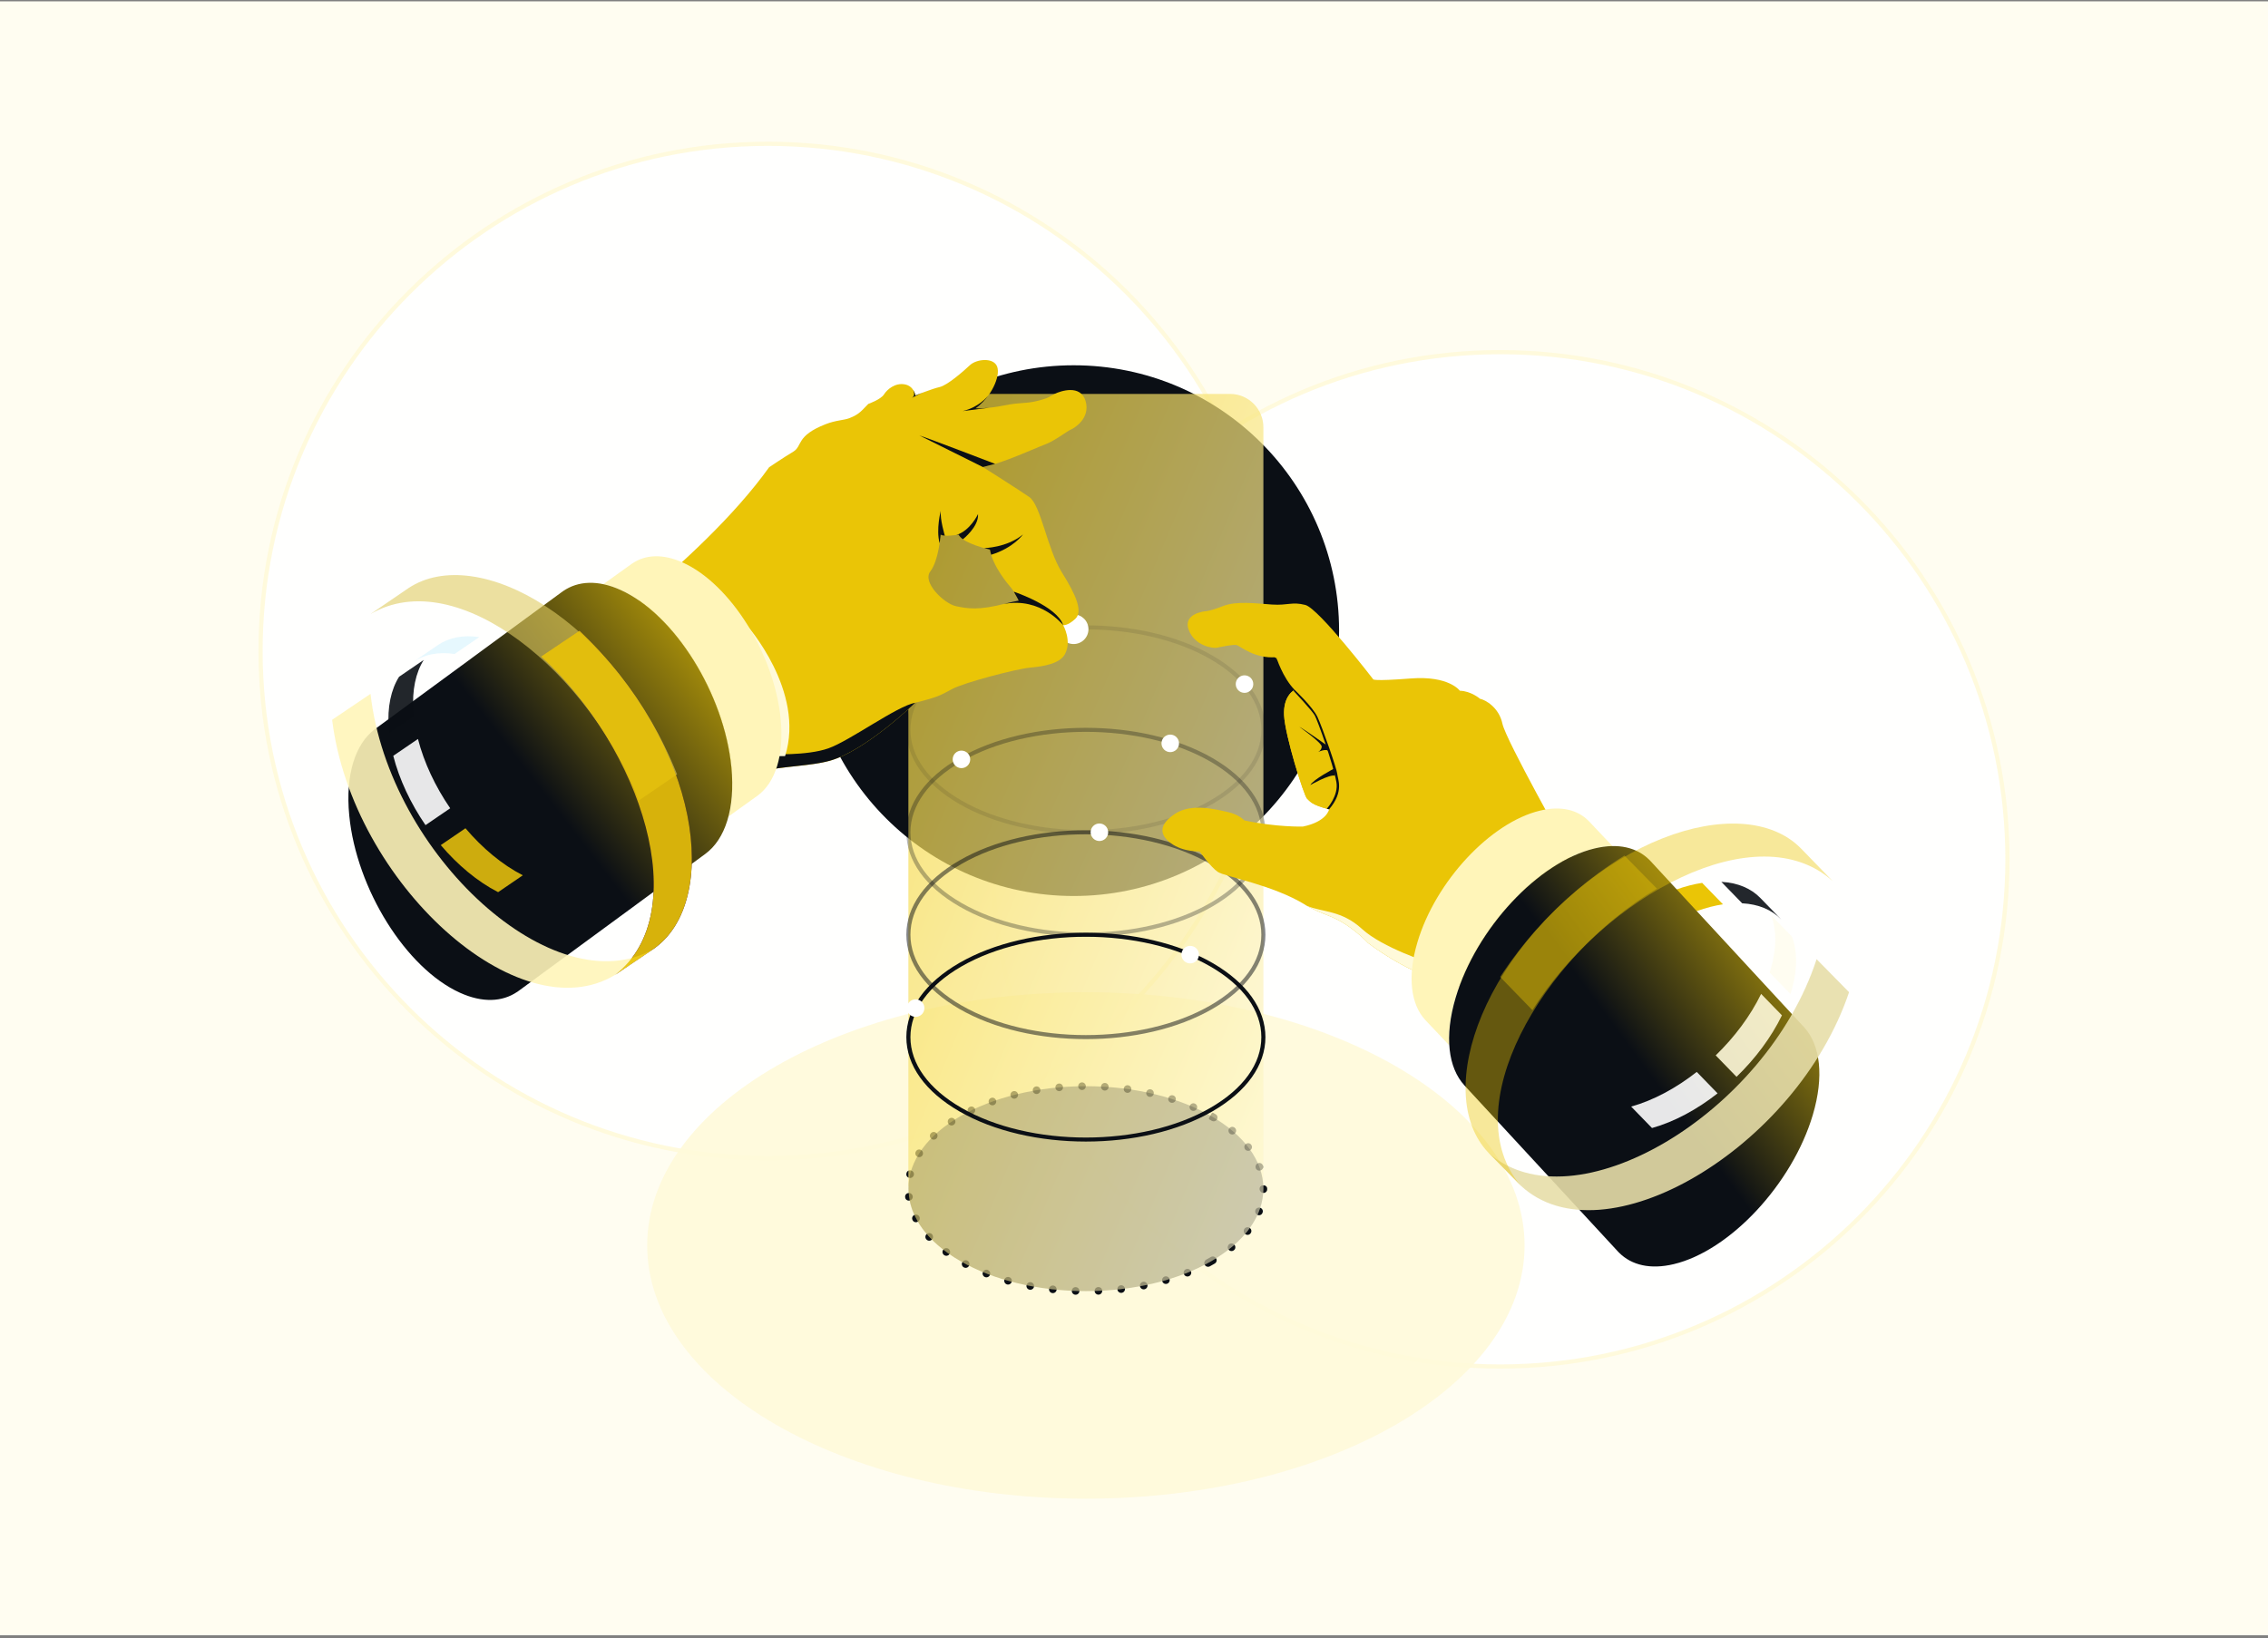 <svg width="544" height="393" viewBox="0 0 544 393" fill="none" xmlns="http://www.w3.org/2000/svg">
<rect x="0" y="0" width="544" height="393" fill="#808080" stroke="none"/>
<rect width="544" height="392" transform="translate(0 0.322)" fill="#FFFDF1"/>
<path opacity="0.9" d="M359.82 84.49C427.022 84.49 481.499 138.968 481.499 206.169C481.499 273.37 427.022 327.848 359.82 327.848C292.619 327.848 238.141 273.371 238.141 206.169C238.141 138.968 292.619 84.49 359.82 84.49Z" fill="white" stroke="#FFFADA"/>
<path opacity="0.9" d="M184.18 34.5C251.381 34.5 305.858 88.978 305.858 156.18C305.858 223.381 251.381 277.858 184.18 277.858C116.978 277.858 62.5 223.381 62.5 156.18C62.5 88.978 116.978 34.5 184.18 34.5Z" fill="white" stroke="#FFFADA"/>
<path d="M408.274 211.817C407.311 211.961 406.316 212.162 405.293 212.424C400.93 213.538 396.525 215.619 392.375 218.373L397.372 223.518C401.522 220.763 405.927 218.683 410.29 217.568C411.313 217.307 412.308 217.105 413.271 216.961L408.274 211.817Z" fill="#EAC506"/>
<path d="M257.526 214.966C292.688 214.966 321.191 186.463 321.191 151.301C321.191 116.14 292.688 87.636 257.526 87.636C222.365 87.636 193.861 116.14 193.861 151.301C193.861 186.463 222.365 214.966 257.526 214.966Z" fill="#0B0F15"/>
<path opacity="0.9" d="M260.459 359.558C318.573 359.558 365.682 332.359 365.682 298.807C365.682 265.255 318.573 238.056 260.459 238.056C202.346 238.056 155.236 265.255 155.236 298.807C155.236 332.359 202.346 359.558 260.459 359.558Z" fill="#FFFADA"/>
<path d="M258.906 309.736C258.895 310.24 258.478 310.646 257.975 310.629C257.967 310.629 257.959 310.629 257.951 310.628C257.447 310.612 257.059 310.178 257.082 309.674C257.105 309.178 257.526 308.788 258.023 308.805C258.52 308.822 258.916 309.238 258.906 309.736ZM263.494 310.609C262.991 310.63 262.57 310.227 262.556 309.723C262.542 309.226 262.934 308.806 263.431 308.786C263.928 308.765 264.352 309.152 264.378 309.648C264.405 310.152 264.019 310.588 263.515 310.608C263.508 310.609 263.501 310.609 263.494 310.609ZM253.442 309.418C253.393 309.92 252.947 310.293 252.447 310.239C252.439 310.238 252.431 310.237 252.423 310.236C251.923 310.182 251.567 309.721 251.628 309.221C251.688 308.727 252.136 308.37 252.63 308.424C253.125 308.478 253.489 308.923 253.442 309.418ZM269.018 310.177C268.518 310.235 268.069 309.865 268.017 309.364C267.965 308.869 268.324 308.421 268.819 308.363C269.313 308.306 269.765 308.659 269.829 309.152C269.894 309.652 269.542 310.116 269.041 310.174C269.034 310.175 269.026 310.176 269.018 310.177ZM248.017 308.683C247.929 309.179 247.454 309.517 246.959 309.423C246.95 309.422 246.942 309.42 246.934 309.419C246.439 309.325 246.122 308.835 246.223 308.342C246.323 307.855 246.798 307.535 247.287 307.628C247.775 307.72 248.103 308.193 248.017 308.683ZM274.496 309.32C274.002 309.418 273.525 309.082 273.434 308.586C273.345 308.098 273.668 307.624 274.155 307.528C274.642 307.431 275.12 307.746 275.223 308.232C275.328 308.724 275.015 309.216 274.522 309.314C274.513 309.316 274.505 309.318 274.496 309.32ZM242.67 307.508C242.541 307.996 242.039 308.294 241.554 308.158C241.545 308.155 241.536 308.153 241.527 308.15C241.042 308.013 240.769 307.498 240.914 307.015C241.055 306.539 241.556 306.262 242.034 306.396C242.511 306.531 242.797 307.029 242.67 307.508ZM279.888 308.007C279.404 308.148 278.9 307.854 278.767 307.368C278.636 306.89 278.917 306.389 279.393 306.25C279.869 306.111 280.372 306.384 280.518 306.857C280.666 307.339 280.399 307.858 279.915 307.999C279.906 308.001 279.897 308.004 279.888 308.007ZM237.452 305.857C237.277 306.329 236.748 306.578 236.279 306.395C236.269 306.391 236.259 306.387 236.25 306.383C235.781 306.199 235.562 305.658 235.754 305.192C235.942 304.734 236.467 304.508 236.928 304.689C237.389 304.87 237.625 305.393 237.452 305.857ZM285.147 306.193C284.679 306.382 284.148 306.138 283.968 305.668C283.79 305.205 284.021 304.68 284.48 304.494C284.939 304.309 285.466 304.529 285.659 304.984C285.857 305.448 285.644 305.993 285.176 306.181C285.166 306.185 285.157 306.189 285.147 306.193ZM232.432 303.68C232.204 304.13 231.654 304.311 231.209 304.075C231.198 304.069 231.187 304.063 231.176 304.057C230.732 303.82 230.575 303.263 230.821 302.824L230.83 302.807C231.071 302.376 231.613 302.222 232.049 302.454C232.484 302.686 232.663 303.224 232.44 303.664L232.432 303.68ZM290.19 303.814C289.748 304.057 289.196 303.883 288.963 303.437C288.729 302.99 288.902 302.44 289.343 302.198C289.6 302.057 289.855 301.914 290.106 301.769C290.213 301.707 290.318 301.646 290.423 301.584C290.857 301.328 291.419 301.459 291.685 301.886C291.951 302.315 291.82 302.878 291.386 303.135C291.265 303.207 291.142 303.278 291.019 303.349C290.745 303.507 290.469 303.662 290.19 303.814ZM227.724 300.897C227.437 301.311 226.868 301.416 226.461 301.118C226.448 301.109 226.435 301.099 226.422 301.089C226.015 300.791 225.944 300.217 226.253 299.819L226.268 299.799C226.568 299.412 227.118 299.336 227.513 299.626C227.908 299.916 228.016 300.473 227.738 300.876L227.724 300.897ZM295.954 299.954C295.566 300.275 294.992 300.202 294.682 299.805L294.665 299.783C294.365 299.397 294.44 298.838 294.817 298.526C295.194 298.215 295.746 298.255 296.069 298.622L296.087 298.643C296.42 299.021 296.384 299.599 295.995 299.92C295.982 299.932 295.968 299.943 295.954 299.954ZM223.516 297.407C223.159 297.762 222.58 297.762 222.237 297.392C222.222 297.376 222.206 297.359 222.191 297.342C221.849 296.972 221.895 296.395 222.278 296.068L222.305 296.045C222.673 295.73 223.219 295.766 223.548 296.122C223.877 296.478 223.885 297.041 223.541 297.383L223.516 297.407ZM299.928 295.938C299.615 296.334 299.038 296.378 298.654 296.051L298.625 296.027C298.258 295.713 298.223 295.153 298.521 294.773C298.82 294.394 299.358 294.313 299.75 294.595L299.781 294.617C300.19 294.911 300.285 295.482 299.974 295.878C299.959 295.898 299.943 295.918 299.928 295.938ZM220.15 293.11C219.716 293.365 219.155 293.221 218.92 292.776C218.906 292.749 218.892 292.722 218.878 292.696C218.645 292.248 218.847 291.705 219.306 291.494L219.348 291.475C219.782 291.275 220.293 291.464 220.514 291.887C220.736 292.311 220.602 292.844 220.191 293.086L220.15 293.11ZM302.807 291.014C302.621 291.483 302.078 291.683 301.62 291.474L301.573 291.452C301.141 291.254 300.955 290.74 301.129 290.297C301.302 289.854 301.784 289.612 302.236 289.76L302.285 289.776C302.764 289.934 303.027 290.45 302.844 290.92C302.831 290.952 302.819 290.983 302.807 291.014ZM218.17 288.036C217.676 288.135 217.192 287.815 217.121 287.316C217.116 287.279 217.111 287.241 217.106 287.204C217.039 286.704 217.419 286.266 217.921 286.229L217.979 286.225C218.45 286.19 218.857 286.543 218.922 287.011C218.986 287.479 218.689 287.931 218.225 288.024L218.17 288.036ZM303.944 285.359C303.938 285.864 303.498 286.243 302.995 286.207C302.492 286.172 302.117 285.735 302.119 285.231C302.12 285.214 302.12 285.197 302.12 285.179C302.118 284.768 302.431 284.417 302.841 284.394L303.079 284.381C303.544 284.355 303.944 284.711 303.945 285.177C303.945 285.238 303.945 285.299 303.944 285.359ZM219.194 281.924C219.081 282.383 218.638 282.69 218.173 282.605L218.119 282.595C217.623 282.505 217.291 282.028 217.41 281.539C217.419 281.503 217.427 281.468 217.436 281.433C217.558 280.944 218.071 280.676 218.552 280.825L218.606 280.842C219.057 280.982 219.307 281.464 219.194 281.924ZM302.306 280.819C301.852 280.96 301.375 280.713 301.208 280.268C301.042 279.823 301.233 279.309 301.668 279.117L301.715 279.096C302.176 278.893 302.717 279.101 302.896 279.572C302.908 279.605 302.92 279.637 302.932 279.669C303.108 280.142 302.837 280.654 302.356 280.804L302.306 280.819ZM221.247 277.202C220.99 277.608 220.465 277.747 220.047 277.509L220.01 277.488C219.572 277.239 219.418 276.681 219.687 276.254C219.702 276.231 219.717 276.207 219.732 276.183C220.003 275.758 220.574 275.658 220.987 275.947L221.022 275.972C221.415 276.247 221.504 276.796 221.247 277.202ZM299.884 275.952C299.489 276.229 298.949 276.137 298.655 275.754C298.361 275.372 298.405 274.819 298.775 274.509L298.805 274.484C299.191 274.16 299.769 274.21 300.077 274.609C300.092 274.629 300.107 274.649 300.123 274.669C300.429 275.069 300.329 275.64 299.916 275.93L299.884 275.952ZM224.596 273.165C224.245 273.501 223.691 273.508 223.343 273.169L223.319 273.146C222.958 272.795 222.949 272.217 223.312 271.868C223.327 271.853 223.343 271.838 223.358 271.823C223.722 271.475 224.3 271.508 224.636 271.884L224.658 271.908C224.982 272.271 224.947 272.828 224.596 273.165ZM296.244 271.89C295.919 272.254 295.363 272.287 294.989 271.973C294.615 271.659 294.546 271.101 294.849 270.717L294.866 270.696C295.178 270.3 295.753 270.232 296.139 270.556C296.153 270.568 296.167 270.579 296.181 270.591C296.566 270.915 296.598 271.493 296.263 271.869L296.244 271.89ZM228.745 269.867C228.337 270.139 227.79 270.039 227.507 269.638L227.493 269.619C227.203 269.207 227.301 268.636 227.72 268.357C227.733 268.348 227.746 268.339 227.76 268.331C228.179 268.052 228.743 268.181 229.011 268.607L229.024 268.626C229.286 269.041 229.153 269.594 228.745 269.867ZM291.886 268.595C291.617 269.021 291.054 269.148 290.621 268.889C290.451 268.787 290.28 268.686 290.106 268.586C289.974 268.51 289.928 268.341 290.004 268.208L290.633 267.11C290.711 266.975 290.884 266.928 291.019 267.006C291.214 267.118 291.406 267.231 291.596 267.345C292.028 267.605 292.155 268.169 291.886 268.595ZM233.397 267.212C232.953 267.429 232.412 267.247 232.187 266.807C231.957 266.359 232.129 265.8 232.582 265.579C232.592 265.574 232.603 265.569 232.613 265.563C233.066 265.342 233.61 265.541 233.822 265.999L233.83 266.016C234.038 266.463 233.84 266.995 233.397 267.212ZM287.069 265.998C286.861 266.447 286.328 266.65 285.875 266.451C285.423 266.251 285.209 265.719 285.4 265.263C285.595 264.798 286.134 264.57 286.595 264.773C286.605 264.778 286.615 264.782 286.626 264.787C287.086 264.99 287.281 265.541 287.069 265.998ZM238.349 265.133C237.882 265.3 237.364 265.059 237.189 264.595C237.011 264.124 237.246 263.589 237.72 263.419C237.73 263.415 237.74 263.412 237.75 263.408C238.225 263.239 238.745 263.503 238.907 263.981C239.066 264.45 238.815 264.966 238.349 265.133ZM281.987 263.972C281.827 264.442 281.318 264.701 280.846 264.549C280.374 264.398 280.106 263.89 280.25 263.416C280.397 262.933 280.909 262.653 281.389 262.807C281.398 262.81 281.407 262.813 281.415 262.815C281.895 262.969 282.148 263.495 281.987 263.972ZM243.501 263.565C243.02 263.687 242.527 263.398 242.397 262.919C242.266 262.432 242.551 261.924 243.039 261.8C243.048 261.797 243.057 261.795 243.066 261.793C243.555 261.669 244.049 261.979 244.165 262.469C244.28 262.952 243.982 263.443 243.501 263.565ZM276.727 262.462C276.612 262.945 276.128 263.25 275.643 263.142C275.157 263.034 274.844 262.551 274.946 262.064C275.048 261.571 275.533 261.248 276.025 261.357C276.033 261.359 276.042 261.361 276.051 261.363C276.542 261.473 276.843 261.971 276.727 262.462ZM248.781 262.46C248.291 262.541 247.824 262.211 247.736 261.722C247.647 261.226 247.975 260.745 248.472 260.662C248.48 260.661 248.489 260.659 248.498 260.658C248.995 260.575 249.461 260.925 249.536 261.423C249.611 261.914 249.271 262.379 248.781 262.46ZM271.352 261.418C271.277 261.91 270.819 262.253 270.326 262.185C269.833 262.116 269.483 261.661 269.545 261.167C269.608 260.667 270.065 260.306 270.564 260.375C270.572 260.376 270.579 260.377 270.587 260.378C271.086 260.448 271.428 260.919 271.352 261.418ZM254.142 261.784C253.647 261.827 253.205 261.461 253.155 260.966C253.105 260.464 253.47 260.01 253.973 259.966C253.98 259.966 253.987 259.965 253.995 259.964C254.497 259.921 254.935 260.304 254.972 260.806C255.01 261.303 254.638 261.741 254.142 261.784ZM265.912 260.804C265.875 261.301 265.444 261.678 264.947 261.647C264.45 261.617 264.067 261.189 264.091 260.692C264.116 260.188 264.544 259.794 265.047 259.825C265.055 259.826 265.063 259.826 265.07 259.827C265.573 259.858 265.95 260.302 265.912 260.804ZM259.541 261.515C259.044 261.521 258.63 261.122 258.617 260.625C258.604 260.121 259.002 259.696 259.506 259.69C259.514 259.69 259.521 259.69 259.529 259.69C260.033 259.683 260.442 260.099 260.442 260.603C260.442 261.1 260.039 261.509 259.541 261.515Z" fill="#0B0F15"/>
<path opacity="0.7" d="M303.034 102.51C303.034 98.092 299.452 94.51 295.034 94.51H225.885C221.466 94.51 217.885 98.092 217.885 102.51V284.533C217.885 284.547 217.896 284.558 217.91 284.558C217.924 284.558 217.935 284.569 217.934 284.584C217.665 291.071 221.78 297.607 230.354 302.557C246.981 312.157 273.938 312.157 290.564 302.558C298.877 297.758 303.034 291.468 303.034 285.177V102.51Z" fill="url(#paint0_linear_58_648)"/>
<path opacity="0.2" d="M260.459 309.758C283.972 309.758 303.033 298.753 303.033 285.178C303.033 271.602 283.972 260.597 260.459 260.597C236.946 260.597 217.885 271.602 217.885 285.178C217.885 298.753 236.946 309.758 260.459 309.758Z" fill="#0B0F15"/>
<path d="M260.46 273.883C249.469 273.883 238.477 271.468 230.11 266.636C221.91 261.903 217.395 255.579 217.395 248.831C217.395 242.083 221.91 235.759 230.109 231.025C246.844 221.363 274.072 221.365 290.809 231.026C299.008 235.761 303.524 242.084 303.524 248.832C303.524 255.58 299.008 261.903 290.81 266.636C282.443 271.468 271.452 273.883 260.46 273.883ZM260.458 224.746C249.644 224.746 238.832 227.122 230.599 231.875C222.716 236.426 218.374 242.448 218.374 248.832C218.375 255.215 222.717 261.237 230.6 265.789C247.065 275.295 273.856 275.293 290.319 265.789C298.203 261.238 302.543 255.216 302.543 248.833C302.543 242.449 298.203 236.428 290.319 231.876C282.086 227.122 271.272 224.746 260.458 224.746Z" fill="#0B0F15"/>
<path opacity="0.5" d="M260.46 249.302C249.469 249.302 238.477 246.887 230.11 242.056C221.91 237.322 217.395 230.999 217.395 224.251C217.395 217.503 221.91 211.179 230.109 206.445C246.844 196.784 274.072 196.783 290.809 206.446C299.008 211.18 303.524 217.503 303.524 224.252C303.524 231 299.008 237.322 290.81 242.056C282.443 246.887 271.452 249.302 260.46 249.302ZM260.457 200.164C249.644 200.164 238.831 202.541 230.599 207.293C222.716 211.844 218.374 217.866 218.374 224.25C218.375 230.633 222.717 236.655 230.6 241.207C247.065 250.712 273.856 250.712 290.319 241.207C298.203 236.656 302.543 230.634 302.543 224.251C302.543 217.867 298.203 211.846 290.319 207.294C282.086 202.541 271.272 200.164 260.457 200.164Z" fill="#0B0F15"/>
<path opacity="0.3" d="M260.461 224.721C249.469 224.721 238.478 222.306 230.11 217.474C221.91 212.741 217.395 206.418 217.395 199.67C217.395 192.922 221.909 186.598 230.109 181.864C246.844 172.202 274.072 172.202 290.809 181.865C299.008 186.599 303.524 192.922 303.524 199.671C303.524 206.419 299.008 212.741 290.81 217.475C282.443 222.305 271.452 224.721 260.461 224.721ZM260.457 175.584C249.644 175.584 238.831 177.96 230.599 182.713C222.716 187.264 218.374 193.286 218.374 199.67C218.375 206.053 222.717 212.074 230.6 216.625C247.064 226.132 273.856 226.131 290.319 216.626C298.203 212.075 302.543 206.053 302.543 199.67C302.543 193.286 298.203 187.265 290.319 182.713C282.086 177.96 271.272 175.584 260.457 175.584Z" fill="#0B0F15"/>
<path opacity="0.1" d="M260.461 200.141C249.469 200.141 238.478 197.726 230.11 192.894C221.91 188.16 217.395 181.837 217.395 175.089C217.395 168.341 221.91 162.018 230.109 157.284C246.844 147.622 274.072 147.622 290.809 157.284C299.008 162.018 303.524 168.341 303.524 175.09C303.524 181.838 299.009 188.161 290.81 192.895C282.443 197.725 271.452 200.141 260.461 200.141ZM260.458 151.004C249.644 151.004 238.831 153.38 230.599 158.132C222.716 162.683 218.375 168.705 218.374 175.089C218.374 181.472 222.717 187.494 230.6 192.046C247.063 201.553 273.856 201.552 290.319 192.046C298.203 187.495 302.543 181.473 302.543 175.091C302.543 168.707 298.203 162.685 290.319 158.133C282.086 153.38 271.272 151.004 260.458 151.004Z" fill="#0B0F15"/>
<path d="M221.727 241.863C221.727 243.024 220.785 243.966 219.623 243.966C218.461 243.966 217.52 243.024 217.52 241.863C217.52 240.701 218.461 239.759 219.623 239.759C220.785 239.759 221.727 240.701 221.727 241.863Z" fill="white"/>
<path d="M285.477 231.139C286.638 231.139 287.58 230.197 287.58 229.035C287.58 227.873 286.638 226.931 285.477 226.931C284.315 226.931 283.373 227.873 283.373 229.035C283.373 230.197 284.315 231.139 285.477 231.139Z" fill="white"/>
<path d="M265.805 199.67C265.805 200.831 264.863 201.773 263.701 201.773C262.54 201.773 261.598 200.831 261.598 199.67C261.598 198.508 262.54 197.566 263.701 197.566C264.863 197.566 265.805 198.508 265.805 199.67Z" fill="white"/>
<path d="M232.715 182.185C232.715 183.346 231.773 184.288 230.611 184.288C229.45 184.288 228.508 183.346 228.508 182.185C228.508 181.023 229.45 180.081 230.611 180.081C231.773 180.081 232.715 181.023 232.715 182.185Z" fill="white"/>
<path d="M282.801 178.344C282.801 179.506 281.859 180.448 280.697 180.448C279.536 180.448 278.594 179.506 278.594 178.344C278.594 177.183 279.536 176.241 280.697 176.241C281.859 176.241 282.801 177.183 282.801 178.344Z" fill="white"/>
<path d="M300.612 164.127C300.612 165.289 299.67 166.231 298.508 166.231C297.346 166.231 296.404 165.289 296.404 164.127C296.404 162.965 297.346 162.023 298.508 162.023C299.67 162.023 300.612 162.965 300.612 164.127Z" fill="white"/>
<path d="M261.075 150.962C261.075 152.925 259.484 154.517 257.52 154.517C255.556 154.517 253.965 152.925 253.965 150.962C253.965 148.998 255.556 147.407 257.52 147.407C259.484 147.407 261.075 148.998 261.075 150.962Z" fill="white"/>
<path d="M256.786 103.1C257.594 102.781 261.579 100.424 260.402 96.271C259.225 92.118 254.372 93.825 252.979 94.492C251.585 95.159 252.043 95.352 248.992 96.141C245.942 96.931 245.057 96.428 240.826 97.279C236.593 98.13 234.012 97.965 234.012 97.965C237.742 95.284 240.004 90.311 239.191 88.001C238.378 85.691 234.231 86.112 232.636 87.617C231.041 89.121 227.209 92.452 225.371 92.862C223.533 93.273 219.563 94.882 219.563 94.882C219.563 94.882 219.255 92.618 216.988 92.212C214.721 91.805 212.804 93.4 212.032 94.628C211.26 95.856 208.267 96.908 208.267 96.908C206.813 98.338 206.223 99.383 203.687 100.342C202.416 100.823 200.467 100.82 198.057 101.762C190.837 104.585 192.538 107.007 190.277 108.362C188.015 109.716 184.474 112.11 184.474 112.11C176.15 123.765 163.241 135.578 153.133 143.98C164.331 151.633 173.899 168.404 175.429 184.053C175.523 185.018 175.575 185.952 175.606 186.866C184.634 183.588 192.928 184.193 198.995 182.528C207.604 180.166 219.536 168.596 219.536 168.596C224.943 167.26 225.569 166.828 228.405 165.299C231.241 163.771 243.726 160.477 247.103 160.174C250.479 159.872 254.174 159.174 255.374 157.048C257.202 153.81 255.013 149.993 255.013 149.993C255.013 149.993 256.073 150.187 257.914 148.477C259.755 146.767 258.246 142.979 254.699 137.323C251.151 131.668 249.68 121.176 246.873 119.237C244.067 117.298 235.756 112.055 235.756 112.055C240.505 111.164 248.345 107.486 250.665 106.634C252.985 105.783 255.978 103.42 256.786 103.1ZM237.435 131.856C238.134 135.857 241.697 140.08 242.486 140.982C243.275 141.885 244.5 144.427 244.5 144.427C243.836 144.319 241.186 144.802 241.186 144.802C234.803 146.482 232.06 146.03 229.262 145.422C226.463 144.813 221.13 139.715 223.147 137.094C225.163 134.474 225.631 128.255 225.631 128.255C226.306 128.867 229.92 128.269 229.92 128.269C230.915 130.397 237.435 131.856 237.435 131.856Z" fill="#EAC506"/>
<path d="M198.688 179.544C203.882 177.709 215.117 169.407 219.535 168.596C219.535 168.596 207.603 180.166 198.994 182.529C194.396 183.79 188.519 183.747 182.014 185.077L184.671 180.914C184.671 180.914 193.494 181.378 198.688 179.544Z" fill="#0B0F15"/>
<path d="M230.964 129.375C230.478 129.032 230.104 128.662 229.919 128.269C229.919 128.269 229.705 128.304 229.375 128.349C232.73 127.34 234.591 123.334 234.591 123.334C234.81 126.368 230.972 129.369 230.964 129.375Z" fill="#0B0F15"/>
<path d="M225.63 128.255C225.63 128.255 225.564 129.116 225.379 130.331C224.47 127.01 225.662 122.509 225.662 122.509C225.421 124.538 226.624 128.509 226.626 128.517C226.174 128.489 225.804 128.412 225.63 128.255Z" fill="#0B0F15"/>
<path d="M237.743 133.093C237.617 132.681 237.508 132.267 237.437 131.856C237.437 131.856 236.871 131.728 236.057 131.497C236.078 131.497 241.517 131.419 245.374 128.219C245.374 128.219 243.106 131.452 237.743 133.093Z" fill="#0B0F15"/>
<g opacity="0.52">
<path d="M243.537 144.457C242.925 144.587 242.461 144.645 242.117 144.647C242.554 144.578 243.077 144.503 243.537 144.457Z" fill="#E28C61"/>
</g>
<path d="M243.164 141.951C243.164 141.951 253.59 145.431 255.013 149.993C252.562 146.775 248.921 144.723 244.89 144.384L244.462 144.348C244.314 144.049 243.74 142.891 243.164 141.951Z" fill="#0B0F15"/>
<path d="M238.699 111.295C238.699 111.295 222.409 105.043 220.533 104.476L235.755 112.054L238.699 111.295Z" fill="#0B0F15"/>
<path d="M237.228 94.642C236.364 95.884 235.274 97.057 234.01 97.966C234.01 97.966 235.17 98.033 237.174 97.832V97.837L230.914 98.63C234.692 97.721 236.7 95.349 237.228 94.642Z" fill="#0B0F15"/>
<path d="M218.688 95.474C219.628 95.017 219.154 93.828 219.036 93.566C219.467 94.232 219.567 94.881 219.567 94.881C219.567 94.881 220.41 94.54 221.497 94.133C220.645 94.448 218.688 95.474 218.688 95.474Z" fill="#0B0F15"/>
<path d="M255.014 149.993C255.014 149.993 249.685 143.178 240.773 144.91C240.773 144.91 244.561 143.887 245.956 143.915C246.702 143.931 248.967 144.989 250.75 146.067C252.304 147.008 253.448 147.987 253.448 147.987L255.014 149.993Z" fill="#0B0F15"/>
<path d="M179.016 149.862C179.016 149.862 193.242 165.765 188.308 181.412L182.093 181.356L179.016 149.862Z" fill="#FFFADA"/>
<path d="M163.824 134.986C159.004 132.798 154.792 133.036 151.643 135.2L151.638 135.192L144.697 140.165C146.041 140.446 147.438 140.898 148.888 141.557C161.825 147.429 173.707 166.455 175.426 184.052C175.869 188.584 175.588 192.571 174.715 195.904L181.761 190.855L181.76 190.852C185.908 187.806 188.112 181.302 187.252 172.503C185.734 156.969 175.245 140.172 163.824 134.986Z" fill="#FFF5B9"/>
<path d="M89.847 174.995L89.846 174.994L89.874 174.973C89.903 174.953 89.932 174.933 89.96 174.912L135.09 141.79L135.095 141.799C138.661 139.348 143.432 139.078 148.892 141.557C161.828 147.43 173.71 166.456 175.43 184.053C176.404 194.02 173.907 201.387 169.209 204.837L169.212 204.841L124.525 237.638C124.489 237.665 124.451 237.69 124.415 237.717L124.019 238.002L124.014 237.993C120.458 240.385 115.723 240.627 110.312 238.17C97.375 232.297 85.493 213.271 83.774 195.674C82.808 185.809 85.243 178.49 89.847 174.995Z" fill="url(#paint1_linear_58_648)"/>
<path d="M376.971 205.534C376.677 205.074 376.394 204.587 376.129 204.07C376.129 204.07 361.196 177.561 360.374 173.643C359.552 169.724 356.28 167.902 355.008 167.655C355.008 167.655 352.865 165.788 350.157 165.723C350.157 165.723 347.588 162.059 338.381 162.777C329.173 163.495 329.374 162.973 329.374 162.973C329.374 162.973 316.29 145.957 313.086 145.137C309.881 144.317 308.935 145.288 305.124 145.042C301.314 144.796 296.648 144.121 293.347 145.41C290.047 146.698 289.015 146.663 289.015 146.663C289.015 146.663 283.654 147.187 285.119 151.107C286.583 155.027 291 155.588 291.851 155.407C292.702 155.226 295.912 154.53 296.672 154.777C297.432 155.023 301.089 158.14 306.128 157.66C306.128 157.66 307.626 162.55 310.538 165.515C310.538 165.515 307.775 166.758 307.997 171.599C308.219 176.44 312.771 190.951 313.508 191.612C314.245 192.275 314.578 193.106 318.798 194.172C318.798 194.172 318.298 197.125 312.504 198.308C312.504 198.308 306.138 198.49 298.449 196.823C298.449 196.823 297.212 195.421 294.51 194.822C291.806 194.223 285.856 192.647 281.951 195.178C278.047 197.709 277.918 200.156 280.863 202.312C283.808 204.466 287.73 204.263 287.73 204.263C287.73 204.263 290.4 208.046 292.092 209.182C293.784 210.319 305.349 212.317 313.006 217.035C313.006 217.035 314.09 217.906 319.084 219.864C324.078 221.823 328.134 226.238 328.134 226.238C328.134 226.238 336.754 232.957 345.865 235.451C347.327 235.851 348.701 236.313 349.994 236.8C354.805 223.412 365.849 210.787 376.971 205.534Z" fill="#EAC506"/>
<path d="M320.907 189.44L320.866 187.231L319.165 181.213L317.085 175.245L315.689 171.734L313.373 168.762L310.307 165.651C309.647 166.077 307.816 167.623 307.999 171.601C308.221 176.442 312.773 190.952 313.51 191.614C314.233 192.265 314.576 193.078 318.581 194.117L318.845 193.813L320.147 191.815L320.907 189.44Z" fill="#EAC506"/>
<path d="M310.539 165.516C310.539 165.516 314.867 169.588 316.011 172.019C317.155 174.45 320.696 184.568 320.766 185.736C320.836 186.904 322.471 189.859 318.798 194.174L318.247 194.031C318.247 194.031 321.145 190.873 320.542 187.614C319.673 182.919 316.008 172.822 315.368 171.66C314.728 170.497 310.23 165.701 310.23 165.701L310.539 165.516Z" fill="#0B0F15"/>
<path d="M318.18 178.771C318.18 178.771 312.659 174.855 311.643 174.361C311.643 174.361 317.053 178.206 317.025 179.115C316.997 180.025 316.128 180.425 316.128 180.425C316.128 180.425 318.115 179.483 318.736 180.239C319.357 180.994 318.18 178.771 318.18 178.771Z" fill="#0B0F15"/>
<path d="M319.992 184.391C319.992 184.391 314.996 187.007 314.289 188.354C314.289 188.354 318.776 185.762 320.209 186.084L319.992 184.391Z" fill="#0B0F15"/>
<path d="M306.365 158.347C306.365 158.347 305.837 156.244 305.678 154.011L305.728 157.691L306.059 157.836L306.365 158.347Z" fill="#EAC506"/>
<path d="M342.842 230.985C342.842 230.985 331.566 227.364 326.683 222.868C321.8 218.374 317.266 218.886 313.477 217.338C314.167 217.741 315.753 218.56 319.085 219.867C324.078 221.826 328.134 226.241 328.134 226.241C328.134 226.241 336.098 232.445 344.806 235.143L342.842 230.985Z" fill="#FFFADA"/>
<path d="M369.404 194.479C374.429 193.279 378.42 194.29 381.034 196.949L381.04 196.943L386.765 202.999C385.425 203.019 384.002 203.191 382.491 203.552C369.004 206.773 354.082 222.79 349.16 239.328C347.893 243.588 347.42 247.46 347.637 250.815L341.825 244.668L341.828 244.665C338.421 240.976 337.519 234.335 339.98 226.064C344.323 211.462 357.498 197.321 369.404 194.479Z" fill="#FFF5B9"/>
<path d="M432.836 246.571L432.838 246.569L432.815 246.544C432.792 246.518 432.768 246.495 432.745 246.47L395.67 206.342L395.663 206.35C392.702 203.337 388.182 202.193 382.49 203.552C369.004 206.772 354.081 222.789 349.159 239.328C346.372 248.695 347.394 256.217 351.252 260.397L351.25 260.4L387.96 300.134C387.99 300.167 388.021 300.198 388.051 300.231L388.378 300.576L388.383 300.569C391.346 303.522 395.836 304.634 401.478 303.287C414.964 300.067 429.887 284.05 434.809 267.511C437.568 258.24 436.598 250.776 432.836 246.571Z" fill="url(#paint2_linear_58_648)"/>
<path opacity="0.4" d="M424.471 233.338C424.593 232.952 424.707 232.567 424.814 232.181C426.186 227.235 426.109 222.953 424.838 219.591L429.835 224.736C431.107 228.098 431.184 232.38 429.811 237.325C429.704 237.711 429.59 238.097 429.468 238.482L424.471 233.338Z" fill="#FFFADE"/>
<path opacity="0.9" d="M411.527 253.204C416.045 248.828 419.862 243.729 422.419 238.453L427.416 243.598C424.859 248.874 421.042 253.973 416.524 258.348L411.527 253.204Z" fill="#FFFADA"/>
<path opacity="0.9" d="M391.25 265.491C396.641 263.982 402.071 261.028 406.98 257.173L411.977 262.317C407.068 266.172 401.638 269.127 396.247 270.635L391.25 265.491Z" fill="white"/>
<g opacity="0.4">
<path d="M439.586 211.391C421.578 195.142 384.932 214.836 367.563 242.356L359.82 234.386C381.798 200.965 417.792 189.425 431.843 203.421L439.586 211.391Z" fill="#EAC506"/>
</g>
<g opacity="0.9">
<path d="M443.515 238.048C430.9 275.525 384.544 302.855 364.781 284.466L356.994 276.54C377.287 294.643 423.644 267.313 435.727 230.121L443.515 238.048Z" fill="#E7DEA9"/>
</g>
<g opacity="0.4">
<path d="M364.782 284.466C348.958 266.083 369.503 229.907 397.421 213.186L389.634 205.26C355.708 226.45 343.33 262.165 356.994 276.539L364.782 284.466Z" fill="#EAC506"/>
</g>
<g opacity="0.9">
<path d="M427.224 220.577C424.996 218.283 421.807 216.923 417.874 216.716L412.877 211.572C416.81 211.779 419.999 213.139 422.227 215.432L427.224 220.577Z" fill="#0B0F15"/>
</g>
<path d="M147.557 233.873C166.729 219.014 153.809 179.469 129.785 157.516L138.997 151.302C168.016 178.831 173.023 216.296 156.768 227.658L147.557 233.873Z" fill="#2A023F"/>
<path opacity="0.9" d="M99.261 171.869C99.218 171.467 99.183 171.066 99.155 170.667C98.796 165.548 99.725 161.367 101.642 158.326L95.719 162.37C93.803 165.411 92.874 169.593 93.232 174.712C93.26 175.111 93.295 175.512 93.338 175.914L99.261 171.869Z" fill="#0B0F15"/>
<path opacity="0.9" d="M107.983 193.918C104.428 188.729 101.705 182.971 100.251 177.292L94.328 181.336C95.781 187.016 98.505 192.774 102.06 197.962L107.983 193.918Z" fill="white"/>
<path opacity="0.9" d="M125.401 210.001C120.419 207.448 115.688 203.47 111.645 198.713L105.723 202.758C109.765 207.514 114.496 211.493 119.478 214.046L125.401 210.001Z" fill="#E2BE0E"/>
<g opacity="0.6">
<path d="M88.822 147.35C109.708 135.018 141.691 161.623 153.225 192.054L162.401 185.787C147.529 148.655 114.558 130.17 97.998 141.083L88.822 147.35Z" fill="#DFCC61"/>
</g>
<g opacity="0.9">
<path d="M79.66 172.688C84.549 211.928 124.525 247.953 147.557 233.872L156.768 227.658C133.273 241.351 93.296 205.326 88.872 166.473L79.66 172.688Z" fill="#FFF5B9"/>
</g>
<g opacity="0.9">
<path d="M147.557 233.873C166.729 219.015 153.809 179.469 129.785 157.516L138.997 151.302C168.016 178.832 173.023 216.297 156.768 227.659L147.557 233.873Z" fill="#EAC506"/>
</g>
<g opacity="0.2">
<path d="M99.107 158.816C101.748 157.013 105.144 156.316 109.039 156.898L114.962 152.853C111.067 152.272 107.671 152.968 105.03 154.772L99.107 158.816Z" fill="#81DAFE"/>
</g>
<defs>
<linearGradient id="paint0_linear_58_648" x1="215.741" y1="90.773" x2="368.228" y2="155.019" gradientUnits="userSpaceOnUse">
<stop stop-color="#F3D225"/>
<stop offset="1" stop-color="#FFFADA"/>
</linearGradient>
<linearGradient id="paint1_linear_58_648" x1="187.284" y1="145.388" x2="129.871" y2="189.653" gradientUnits="userSpaceOnUse">
<stop stop-color="#EAC506"/>
<stop offset="1" stop-color="#0B0F15"/>
</linearGradient>
<linearGradient id="paint2_linear_58_648" x1="447.624" y1="208.593" x2="390.451" y2="250.778" gradientUnits="userSpaceOnUse">
<stop stop-color="#F5CF09"/>
<stop offset="1" stop-color="#0B0F15"/>
</linearGradient>
</defs>
</svg>
